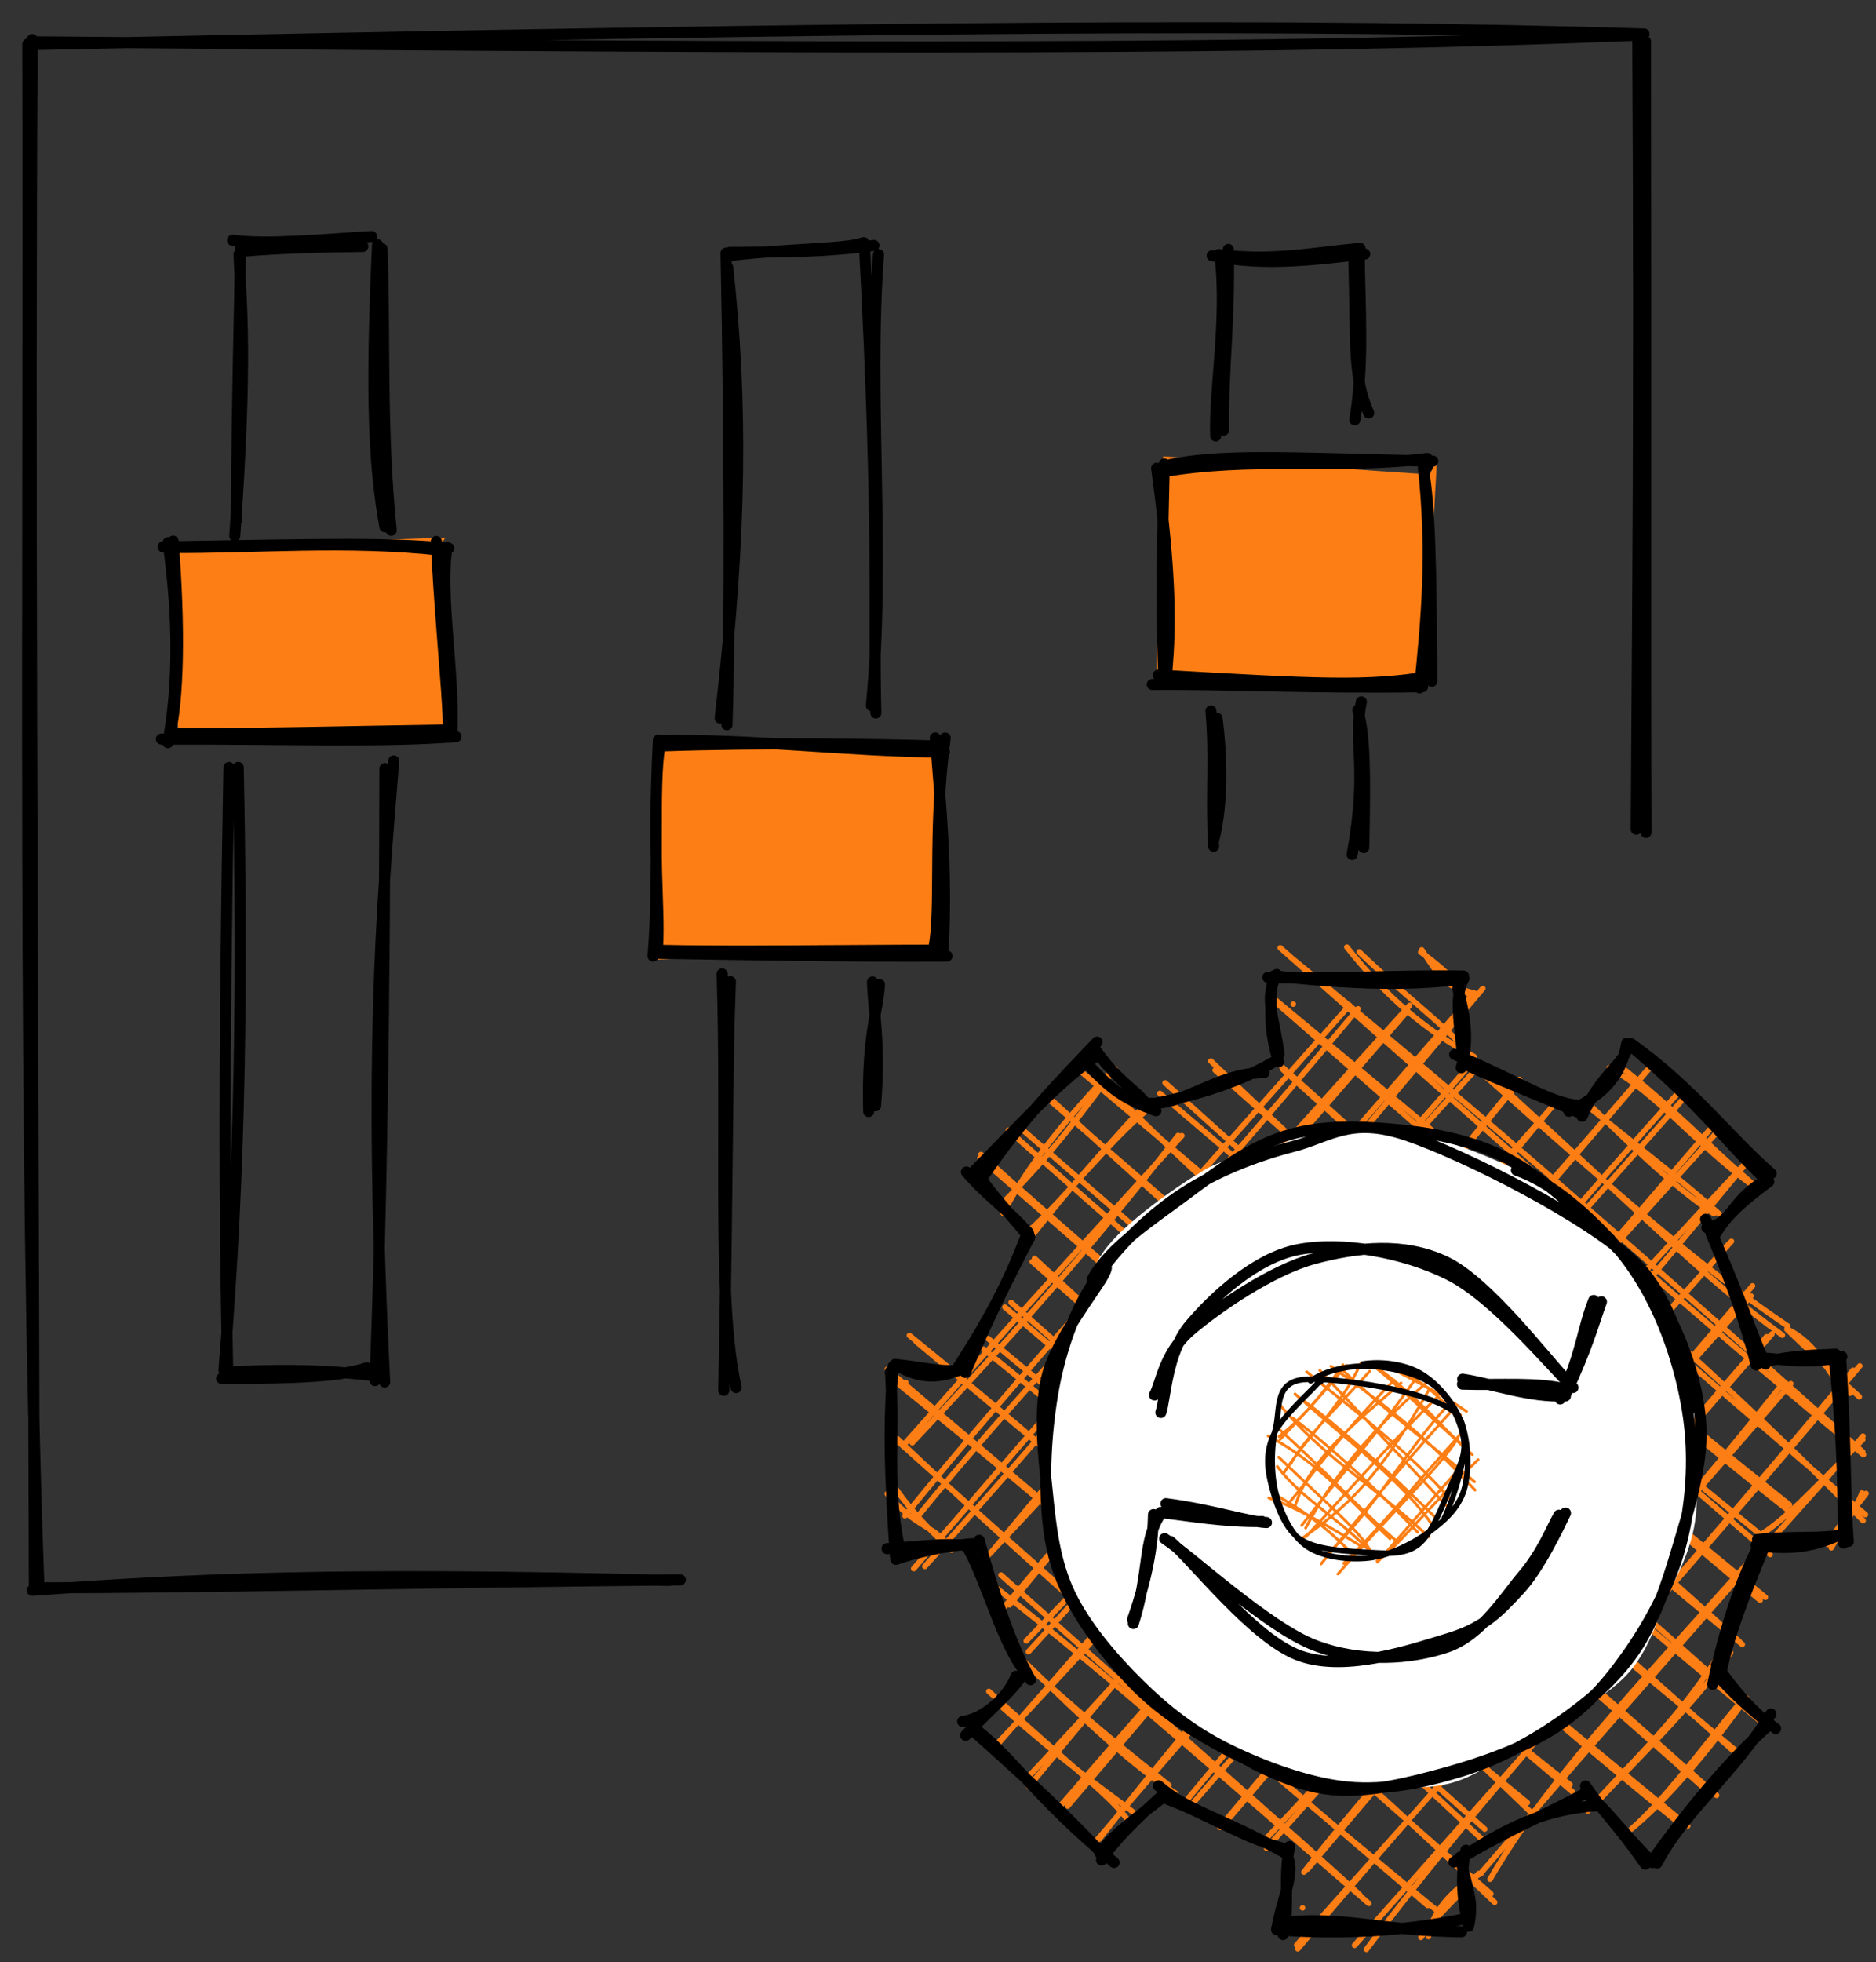 <svg version="1.1" xmlns="http://www.w3.org/2000/svg" viewBox="0 0 677.911 708.645" width="1355.822" height="1417.289">
  <rect x="0" y="0" width="677.911" height="708.645" fill="#333333" stroke="none"/>
  <!-- svg-source:excalidraw -->
  
  <defs>
    <style class="style-fonts">
      @font-face {
        font-family: "Virgil";
        src: url("https://excalidraw.com/Virgil.woff2");
      }
      @font-face {
        font-family: "Cascadia";
        src: url("https://excalidraw.com/Cascadia.woff2");
      }
    </style>
  </defs>
  <g stroke-linecap="round"><g transform="translate(527.443 353.928) rotate(0 -33.217 171.35)" fill-rule="evenodd"><path d="M-175.06 67.77 C-175.06 67.77, -175.06 67.77, -175.06 67.77 M-175.06 67.77 C-175.06 67.77, -175.06 67.77, -175.06 67.77 M-164.96 84.22 C-157.73 70.4, -147.52 55.73, -125.05 32 M-166.38 81.83 C-152.61 67.94, -143.73 57.88, -124.54 31.99 M-200.12 145.37 C-200.12 145.37, -200.12 145.37, -200.12 145.37 M-200.12 145.37 C-200.12 145.37, -200.12 145.37, -200.12 145.37 M-156.53 91.42 C-141.48 77.98, -127.54 58.87, -112.05 46.18 M-154.21 91.97 C-146.9 82.73, -137.08 70.48, -113.01 44.3 M-197.78 167.1 C-166.05 133.51, -132.22 95.78, -101.69 56.13 M-200.56 167.51 C-179.33 143.74, -154.35 115.1, -100.36 56.22 M-60.11 8.7 C-60.11 8.7, -60.11 8.7, -60.11 8.7 M-60.11 8.7 C-60.11 8.7, -60.11 8.7, -60.11 8.7 M-196.59 194.7 C-159.42 148.8, -121.45 111.4, -36.73 10.39 M-200.45 193.46 C-158.11 141.79, -115.22 94.38, -39.76 9.11 M-193.23 211.75 C-156.4 171.31, -119.97 127.49, -18.77 11.1 M-197.27 212.57 C-154.87 163.87, -114.75 115.61, -18.05 9.16 M-172.37 209.91 C-102.15 136.12, -44.78 66, 8.38 3.05 M-169.28 206.72 C-121.74 148.54, -71.5 93.74, 5.25 4.7 M-162.65 225.65 C-117.81 170.88, -69.82 115.07, 6.92 31.08 M-164.59 226.51 C-123.36 177.94, -83.53 130.03, 3.15 31.29 M-156.6 238.66 C-88.73 168.94, -22.83 91.23, 21.64 35.89 M-155.79 242.57 C-115.52 198.11, -75.94 155.97, 19.2 39.61 M-168.47 277.25 C-98.93 203.59, -34.54 127.92, 34.26 44.72 M-168.64 277.91 C-108.31 209.74, -48.81 138.5, 35.01 44 M-155.62 291.24 C-77.75 196.88, 1.1 110.18, 67.87 32.45 M-157.18 289.15 C-95.95 223.97, -38.33 157.44, 70.81 29.25 M-141.62 298.29 C-63.15 206.21, 10.12 117.7, 80.18 39.4 M-145.05 299.17 C-95.68 241.88, -43.58 183.96, 81.57 42.04 M-130.18 310.19 C-85.34 252.7, -34.68 196.7, 93.89 53.98 M-131.66 311.34 C-82.71 253.64, -30.38 195.27, 92.08 52.02 M-97.86 299.02 C-34.61 225.94, 31.54 153.84, 105.53 63.76 M-99.81 297.62 C-47.81 234.91, 3.31 172.9, 105.19 64.1 M-85.48 305.27 C-19.71 228.36, 43.21 154.61, 98.24 94.36 M-86.68 305.98 C-48.99 260.77, -11.81 218.16, 97.32 95.24 M-71.86 312.13 C-9.95 247.01, 48.05 178.21, 105.84 110.44 M-69.76 313.54 C-15.79 253.55, 38.96 187.7, 105.3 114.11 M-56.26 322.17 C-20.45 276.01, 18.3 237.97, 112.86 127.83 M-54.91 321.08 C-3.06 259.4, 52.05 197.31, 110.9 128.82 M-58.47 349.86 C-12.77 295.49, 35.31 243.16, 119.66 145.77 M-58.87 348.52 C1.98 280.05, 62.7 213.43, 116.89 145.59 M-33.65 350.05 C10.19 291.51, 59 240.71, 142.16 140.95 M-37.95 348.6 C31.25 270.88, 96.13 197.42, 144.6 139.37 M-11.26 345.43 C-10.24 337.35, -3.36 328.36, 7.81 322.61 M-13.99 345.74 C-7.73 336.88, 2.95 327.76, 6.87 322.69 M11 324.73 C31.76 289.09, 59.43 260.54, 109.29 204.72 M7.86 322.34 C42.89 281.38, 78.7 241.09, 111.28 203.85 M108.38 200.62 C118.17 194.38, 126.36 185.34, 145.71 165.91 M110.9 204.17 C122.99 190.63, 137 175.2, 145.75 164.72 M46.29 300.14 C61.83 282.2, 80.23 266.68, 96.28 239.5 M48.15 298.45 C65.32 280.24, 84.58 261.62, 97.91 242.96 M134.32 205.05 C138.94 196.57, 143.29 191.02, 145.41 185.25 M133.09 203.82 C136.24 197.27, 141.98 192.3, 146.88 185.43 M62.62 306.12 C78.81 292.66, 94.7 271.61, 103.61 259.29 M62.09 306.59 C74.61 295.62, 87.69 277.19, 102.2 259.97 M-127.55 315.93 C-127.55 315.93, -127.55 315.93, -127.55 315.93 M-127.55 315.93 C-127.55 315.93, -127.55 315.93, -127.55 315.93 M-119.96 303.3 C-125.58 295.31, -140.3 284.02, -170.12 256.9 M-115.23 302.63 C-126.98 293.22, -138.21 286.71, -167.74 260.43 M-56.75 335.08 C-56.75 335.08, -56.75 335.08, -56.75 335.08 M-56.75 335.08 C-56.75 335.08, -56.75 335.08, -56.75 335.08 M-102.64 293.68 C-117.03 284.59, -134.24 268.71, -157.03 246.37 M-105.01 290.8 C-120.36 278.65, -130.41 270.61, -153.52 250.12 M-203.92 207.14 C-203.92 207.14, -203.92 207.14, -203.92 207.14 M-203.92 207.14 C-203.92 207.14, -203.92 207.14, -203.92 207.14 M-36 330.4 C-61.93 306.69, -91.81 280.85, -165.71 214.87 M-32.79 333.48 C-78.65 293.93, -125.03 252.46, -168.2 218.92 M-183.52 205.85 C-190.02 196.26, -195.56 198.88, -206.82 185.52 M-184.59 204.85 C-191.12 199.06, -197.83 192.24, -204.01 183.36 M-7.87 336.3 C-90.68 268.48, -162.44 204.52, -203.16 165.68 M-11.51 334.23 C-55.04 297, -97.04 261.73, -205.65 164.21 M11.29 330 C-59.2 268.17, -131.54 202.85, -206.56 142.87 M12.68 333.07 C-50.31 272.55, -116.79 216.7, -206.84 140.6 M7.95 310.2 C-72.01 235.06, -154.48 164.24, -198.81 128.36 M9.06 306.62 C-36.86 265.44, -84.12 224.02, -196.33 130.61 M24.48 297.1 C-18.85 261.79, -63.06 221.73, -171.99 133.32 M25.96 300.75 C-20.24 256.11, -68.23 214.12, -170.4 129.44 M39.9 290.58 C-3.66 256.94, -51.13 213.93, -164.32 118.13 M40.76 293.14 C-5.66 253.92, -49.23 216.26, -162.08 116.45 M82.43 305.47 C18.16 252.66, -41.41 204.79, -153.59 100.54 M80.6 305.55 C21.29 257.61, -34.18 207.3, -154.4 101.71 M92.87 294.44 C-12.54 200.52, -120.29 110.38, -172.97 63.02 M89.93 293.28 C23.61 234.39, -46.72 174.51, -173.33 64.25 M100.37 278.76 C9.43 203.4, -84.98 123.71, -163.08 54.24 M100.46 279.75 C47.62 232.36, -9.99 182.32, -160.25 52.05 M113.32 270.89 C51.7 215.03, -5.09 167.28, -147.41 43.99 M109.79 268.6 C30.78 202.89, -48.36 134.01, -149.05 41.81 M102.15 239.92 C16 168.43, -74.22 92.67, -136.49 29.33 M101.08 238.86 C31.38 175.67, -43.03 112.05, -138.36 31.73 M110.49 222.92 C44.54 168.74, -24.64 112.51, -108.32 40.95 M108.61 223.97 C42.59 168.57, -21.83 113.64, -106.41 37.12 M113.81 204.48 C55.02 155.99, -5.31 110.16, -89.9 29.26 M112.2 207.47 C46.34 150.76, -16.37 96.43, -88.36 32.55 M119.18 189.48 C70.98 151.31, 18.86 106.78, -63.85 32.33 M119.35 191.99 C62.59 147.89, 12.22 99.06, -66.35 29.44 M145.82 195.22 C86.78 134.76, 23.02 81.45, -68.18 5.83 M146.65 193.05 C81.25 137.74, 17.58 81.26, -68.81 5.94 M145.93 171.38 C100.68 134.19, 58.46 97.67, -64.83 -11.64 M145.68 170.42 C74.71 106.98, 4.46 45.18, -61.39 -8.54 M141.03 149.21 C134.4 146.13, 131.37 132.81, 119.24 126.52 M144.43 150.48 C134.84 141.91, 123.68 131.34, 118.25 126.12 M116.64 128.25 C87.92 107.36, 68.04 86.45, 0.82 25.26 M118.61 125 C90.56 105.97, 69.61 88.51, 2.22 28.46 M5.23 27.65 C-12.43 18.09, -26.18 6.47, -40.75 -11.89 M2.64 25.56 C-6.65 15.2, -19.8 5.73, -36.28 -10.16 M91.91 84.38 C76.89 74.56, 57.97 55.78, 47.99 46.01 M93.98 84.62 C83.18 74.74, 70.71 65.17, 45.38 44.84 M6.32 5.09 C-5.21 1.72, -4.95 2.27, -13.67 -10.89 M2.94 4.9 C0.79 3.32, -4.14 -3.17, -14.06 -10.09 M106.55 74.7 C84.65 58.78, 71.35 40.84, 54.06 31.7 M106.56 74.17 C90.05 60.2, 77.65 46.41, 56.97 30.34" stroke="#fd7e14" stroke-width="2" fill="none"></path><path d="M-0.13 -0.19 C-12.91 1.29, -31.04 2.52, -67.11 -1.52 M1.43 -1.44 C-24.92 -1.83, -47.58 -0.13, -69.29 -0.98 M-66.08 -2.02 C-70.83 7.01, -67.03 12.63, -65.26 26.83 M-67.76 1.78 C-68.26 9.95, -69.14 17.6, -65.4 29.56 M-70.65 33.43 C-88.09 33.67, -99.57 45.53, -112.39 44.48 M-67.59 29.83 C-76.25 34.79, -89.48 40.57, -111.35 44.81 M-109.73 47.19 C-122.51 42.63, -127.62 37.87, -135.18 29.53 M-113.25 44.82 C-116.64 39.75, -124.05 36.51, -132.29 24.12 M-131 22.4 C-145.6 37.71, -158.49 50.79, -172.38 71.28 M-131.38 27.61 C-142.46 34.8, -154.1 47.22, -175.12 68.72 M-178.21 69.33 C-169.97 79, -162.1 83.64, -155.72 91.62 M-174.38 68.92 C-171.31 75.18, -165.18 81.18, -155.41 93.13 M-156.1 90.88 C-161.33 105.26, -168.55 120.32, -181.12 139.6 M-155.33 92.78 C-162.34 106.39, -170.38 122.1, -178.61 141.7 M-181.57 141.11 C-188.25 143.83, -195.24 143.87, -202.63 139.57 M-181.17 141.04 C-189.22 141.37, -194.58 139.73, -204 138.8 M-205.69 141.36 C-203.92 165.1, -207.61 183.67, -201.7 208.25 M-204.68 139.54 C-206.6 161.17, -205.76 181.14, -203.91 207.81 M-206.9 205.35 C-195.26 204.7, -183.1 202.61, -173.62 205.07 M-203.71 209.21 C-195.75 206.51, -186.16 204.46, -176.23 203.55 M-177.49 205.51 C-170.87 217.33, -164.6 241.73, -156.24 250.64 M-173.62 202.33 C-168.98 219.06, -162.88 238.79, -155.09 252.68 M-160.3 251.45 C-163.32 259.36, -172.26 266.92, -179.57 267.76 M-158.06 251.08 C-162.22 257.45, -169.93 263.57, -178.49 272.76 M-174.37 270.98 C-161.73 280.79, -153.09 295.27, -124.86 318.69 M-176.52 270.51 C-157.72 287.03, -139.2 304.44, -129.29 315.47 M-129.92 315.34 C-125.69 308.97, -117.53 303.16, -105.43 293.82 M-129.38 317.81 C-125.37 311.42, -118.05 303.99, -106.19 293.33 M-105.28 295.94 C-92.41 300.65, -76.65 310.41, -63.34 313.68 M-108.81 291 C-98.46 300.1, -86.37 302.2, -62.26 315.69 M-63.52 314.3 C-58.36 321.17, -63.6 329.06, -66.14 342.95 M-61.4 312.91 C-63.84 323.61, -61.31 336.55, -63.78 344.72 M-61.18 340.1 C-41.06 338.32, -27.51 343.37, 0.69 343.72 M-62.92 343.23 C-42.88 344.54, -19.1 343.61, 3.38 338.69 M3.27 340.43 C1.21 335.18, 0.07 322.65, 2.28 314.25 M3.26 341.72 C5.3 332.22, 2.66 328.64, 0.25 316.74 M-2.06 318.54 C11.45 310.14, 25.94 299.62, 50.3 298.15 M0.66 317.03 C17.54 306.87, 32.18 300.96, 44.73 294.04 M45.51 291.07 C52.08 300.87, 55.35 302.75, 67.15 319.31 M45.68 293.82 C52.89 298.86, 57.1 306.08, 69.73 318.72 M71.37 318.88 C80.87 300.64, 98.52 287.15, 112.48 265.06 M69.75 317.73 C80.09 303.32, 94.69 284.29, 111.77 269.06 M114.19 270.31 C107.6 265.66, 101.37 259.66, 92.79 247.36 M111.86 268.54 C107.12 264.88, 100.92 259.56, 94.51 252.64 M91.46 254.33 C95.88 233.95, 101.44 216.43, 109.07 202.38 M94.19 251.32 C98 233.1, 105.61 215.96, 110.39 203.93 M107.16 204.1 C119.49 206.02, 128.34 204.56, 137.48 200.27 M107.68 202.03 C121.21 200.66, 130.53 202.05, 139.37 200.09 M140.47 202.77 C139.25 187.77, 139.61 165.75, 137.78 137.68 M138.78 203.36 C138.32 186.55, 139.13 173.53, 135.29 135.44 M138.13 135.99 C126.25 139.16, 115.68 136.71, 109.38 136.49 M135.84 135.11 C129.1 135.57, 123.2 135.05, 107.98 138.25 M110.56 138.64 C105.2 127.73, 101.95 115.07, 88.88 86.4 M107.19 139.06 C103.33 123.7, 97.3 106.76, 90.76 91.27 M89.36 89.42 C98.52 88.14, 98.34 78.84, 111.33 71.96 M92.64 91.44 C95.7 86.29, 100.15 81.31, 111.71 72.81 M112.58 69.88 C96.95 56.29, 84.43 39, 61.91 22.95 M110.78 72.09 C98.39 60.93, 89.04 46.99, 63.37 25.06 M60.4 22.8 C58.62 33.57, 53.18 40.91, 39.49 47.4 M60.63 24.68 C58.84 30.68, 50.98 34.17, 44.24 49.21 M42.69 45.23 C32.57 44.34, 20.47 36.15, -1.78 26.87 M43.22 47.9 C26.41 40.72, 9.68 34.19, 2.46 30.6 M0.59 31.69 C3.53 21.63, 1.9 12.76, -0.67 3.04 M1.18 28.59 C0.1 15.96, -2.16 5.97, 1.54 -0.58 M0 0 C0 0, 0 0, 0 0 M0 0 C0 0, 0 0, 0 0" stroke="#000000" stroke-width="4" fill="none"></path></g></g><g stroke-linecap="round" transform="translate(376.718 409) rotate(0 118.116 118.116)"><path d="M81.37 7.66 C93.29 1.68, 108.78 -1.25, 121.97 -1.08 C135.16 -0.92, 148.31 3.64, 160.5 8.64 C172.7 13.64, 185.03 20.23, 195.11 28.94 C205.19 37.64, 214.69 48.89, 220.98 60.85 C227.28 72.82, 230.45 87.09, 232.86 100.71 C235.28 114.33, 238 129.23, 235.45 142.57 C232.9 155.92, 224.45 169.78, 217.57 180.78 C210.69 191.78, 204.41 200.59, 194.17 208.57 C183.93 216.54, 169.18 224.13, 156.11 228.63 C143.05 233.13, 129.05 235.31, 115.79 235.56 C102.53 235.81, 88.82 235.15, 76.56 230.12 C64.29 225.1, 52.58 214.31, 42.21 205.39 C31.84 196.46, 21.06 188.34, 14.33 176.57 C7.61 164.79, 3.8 148.11, 1.85 134.75 C-0.11 121.39, 0.04 109.39, 2.59 96.4 C5.14 83.42, 10.43 68.31, 17.14 56.84 C23.85 45.37, 31.07 36.48, 42.83 27.59 C54.6 18.7, 78.57 7.33, 87.73 3.5 C96.89 -0.33, 97.56 2.66, 97.79 4.61 M55.2 15.78 C65.13 7.78, 80.56 7.5, 93.66 5.19 C106.77 2.88, 120.12 -0.01, 133.83 1.91 C147.53 3.82, 163.84 10.63, 175.88 16.68 C187.92 22.72, 197 28.93, 206.08 38.2 C215.16 47.47, 225.41 59.46, 230.35 72.32 C235.29 85.18, 235.84 102.14, 235.73 115.38 C235.62 128.62, 233.44 138.75, 229.69 151.75 C225.95 164.75, 221.89 182.43, 213.27 193.37 C204.65 204.31, 189.44 210.34, 177.98 217.39 C166.52 224.44, 157.63 233.2, 144.53 235.66 C131.43 238.12, 112.94 234.74, 99.39 232.16 C85.84 229.57, 74.24 225.97, 63.22 220.17 C52.21 214.38, 42.19 207.31, 33.31 197.38 C24.43 187.46, 15.67 173.43, 9.96 160.62 C4.25 147.81, -0.74 133.95, -0.95 120.52 C-1.16 107.09, 4.85 92.98, 8.71 80.03 C12.57 67.08, 14.48 53.55, 22.19 42.82 C29.9 32.09, 49.47 19.08, 54.97 15.66 C60.47 12.25, 54.31 20.26, 55.21 22.34" stroke="none" stroke-width="0" fill="#ffffff"></path><path d="M171.26 13.61 C183.58 17.9, 195.23 28.22, 204.08 37.54 C212.93 46.86, 219.34 57.34, 224.37 69.53 C229.4 81.72, 233.34 96.94, 234.26 110.65 C235.17 124.37, 233.66 138.86, 229.86 151.82 C226.06 164.78, 218.87 177.91, 211.46 188.42 C204.05 198.93, 196.34 207.75, 185.42 214.87 C174.5 222, 159.4 227.43, 145.92 231.17 C132.45 234.91, 117.59 238.59, 104.56 237.32 C91.52 236.04, 79.47 229.69, 67.73 223.52 C56 217.35, 44.07 210.18, 34.14 200.29 C24.2 190.41, 13.6 176.33, 8.11 164.22 C2.62 152.11, 1.58 140.99, 1.2 127.65 C0.82 114.32, 2.5 97.12, 5.82 84.19 C9.14 71.27, 13.57 60.52, 21.1 50.12 C28.62 39.72, 39.41 29.29, 50.96 21.78 C62.5 14.27, 76.9 8.54, 90.37 5.08 C103.84 1.63, 111.17 -5.92, 131.79 1.06 C152.42 8.05, 197.11 30.53, 214.14 46.99 C231.17 63.46, 236.05 98.89, 233.99 99.85 M17.98 53 C24.05 41.61, 39.94 31.3, 51.44 22.71 C62.95 14.11, 74.66 5.44, 87.01 1.44 C99.36 -2.57, 112.49 -2.4, 125.52 -1.31 C138.56 -0.22, 152.93 2.14, 165.23 7.98 C177.53 13.83, 189.27 24.33, 199.33 33.76 C209.4 43.19, 219.19 52.47, 225.62 64.57 C232.05 76.68, 237.28 92.13, 237.91 106.39 C238.55 120.65, 233.43 136.66, 229.43 150.12 C225.44 163.57, 221.07 176.67, 213.96 187.14 C206.85 197.61, 197.2 205.69, 186.78 212.94 C176.35 220.19, 164.17 226.73, 151.42 230.64 C138.67 234.54, 124.35 237.72, 110.28 236.39 C96.21 235.07, 79.57 228.86, 67.03 222.69 C54.49 216.52, 44.58 208.74, 35.06 199.39 C25.53 190.03, 15.45 178.26, 9.88 166.55 C4.31 154.84, 2.99 142.31, 1.65 129.13 C0.3 115.95, -1.58 100.37, 1.8 87.47 C5.18 74.56, 18.57 57.83, 21.92 51.72 C25.28 45.62, 20 49.5, 21.91 50.84" stroke="#000000" stroke-width="4" fill="none"></path></g><g stroke-linecap="round"><g transform="translate(592.66 298.855) rotate(0 -290.261 -6.689)"><path d="M2.14 1.77 C1.86 -70.03, 2.15 -131.76, 1.95 -283.9 M-1.39 0.63 C-0.94 -75.58, -0.08 -149.63, -0.83 -285.07 M1.44 -286.58 C-125 -290.31, -251.57 -289.74, -581.76 -282.75 M-0.63 -286.16 C-133.56 -280.85, -267.32 -281.12, -581.39 -283.75 M-582.61 -282.95 C-582.12 -85, -584.41 115.75, -578.65 272.68 M-581.03 -284.57 C-581.98 -129.52, -580.86 26.16, -580.24 273.52 M-578.96 274.57 C-517.38 274.52, -451.73 272.72, -346.82 271.69 M-581 275.48 C-523.66 271.35, -469.01 268.82, -350.79 271.91" stroke="#000000" stroke-width="4" fill="none"></path></g></g><g stroke-linecap="round"><g transform="translate(139.037 277.116) rotate(0 -27.853 109.829)"><path d="M3.23 -2.32 C-1.28 52.42, -5.83 105.22, -0.04 221.98 M0.05 0.45 C-0.03 80.82, -1.15 162.24, -3.52 221.48 M-6.44 216.84 C-15.55 219.88, -31.01 220.74, -58.94 220.7 M-2.33 219.89 C-24.82 217.03, -43.23 217.8, -55.66 218.3 M-58.1 217.63 C-51.94 144.45, -51.41 75.04, -52.95 0.03 M-56.75 218.13 C-57.84 166.87, -58.34 111.55, -56.3 0.04" stroke="#000000" stroke-width="4" fill="none"></path></g></g><g stroke-linecap="round"><g transform="translate(159.327 197.406) rotate(0 -47.777 34.411)" fill-rule="evenodd"><path d="M1.61 -3.27 L-97.63 0.19 L-94.93 66.91 L0.88 69.52 L-1.91 2.47" stroke="none" stroke-width="0" fill="#fd7e14" fill-rule="evenodd"></path><path d="M2.84 0.57 C-19.75 -1.44, -39.29 -0.96, -100.37 0.09 M0.32 1.31 C-34.65 -2.53, -66.85 0.6, -98.68 0.31 M-98.57 -1.44 C-94.83 25.69, -94.72 49.52, -98.65 70.81 M-96.76 -1.98 C-94.26 29.72, -94.75 55.2, -98.18 69.21 M-101 69.51 C-57.53 69.36, -21.48 70.73, 5.45 68.64 M-95.12 67.61 C-64.41 67.6, -32.11 66.74, 0.81 66.26 M3.97 67.05 C4.96 46.17, -0.63 16.1, 2.22 0.27 M3.23 68.88 C1.67 44.48, -0.82 18.28, -1.67 -1.88 M0 0 C0 0, 0 0, 0 0 M0 0 C0 0, 0 0, 0 0" stroke="#000000" stroke-width="4" fill="none"></path></g></g><g stroke-linecap="round"><g transform="translate(137.588 188.71) rotate(0 -24.893 -49.24)"><path d="M3.77 2.8 C0.01 -33.99, 1.6 -68.94, 0.46 -98.88 M1.48 1.53 C-2.27 -19.58, -3.78 -43.42, -1.17 -100.31 M-6.48 -99.71 C-21.31 -99.52, -35.95 -99.16, -49.32 -98.04 M-3.3 -103.29 C-19.89 -102.32, -41.29 -100.24, -53.56 -101.95 M-51.22 -96.82 C-50.53 -79.24, -48.03 -60.42, -52.75 4.81 M-50.65 -101.63 C-50.93 -76.17, -51.89 -49.66, -52.19 -0.54" stroke="#000000" stroke-width="4" fill="none"></path></g></g><g stroke-linecap="round"><g transform="translate(315.849 256.826) rotate(0 -26.998 -82.149)"><path d="M-0.96 -2.01 C4.33 -56.49, -2.32 -113.74, 1.62 -164.89 M0.65 0.66 C-0.3 -35.02, 2.01 -66, -3.4 -166.95 M-3.73 -169.2 C-11.16 -166.74, -25.85 -167.47, -52.99 -164.47 M-0.06 -168.19 C-17.99 -165.71, -33.13 -165.85, -52.14 -165.68 M-52.87 -160.18 C-47.63 -112.34, -47.79 -64.43, -55.61 2.51 M-53.48 -165.42 C-52.11 -98.28, -51.99 -28.46, -53.15 4.91" stroke="#000000" stroke-width="4" fill="none"></path></g></g><g stroke-linecap="round"><g transform="translate(262.226 353.928) rotate(0 1.262 72.988)"><path d="M-1.26 -2.2 C0.61 59.48, -3.24 115.99, 3.79 147.17 M1.71 0.56 C0.51 30.33, 0.93 61.69, -0.68 148.17" stroke="#000000" stroke-width="4" fill="none"></path></g></g><g stroke-linecap="round"><g transform="translate(315.849 355.377) rotate(0 -0.031 22.626)"><path d="M1.96 0.15 C1.44 9.61, -2.67 18.4, -1.94 46.03 M-0.56 -0.78 C-0.32 9.69, 2.41 21.12, 0.54 43.97" stroke="#000000" stroke-width="4" fill="none"></path></g></g><g stroke-linecap="round"><g transform="translate(339.037 268.42) rotate(0 -49.929 37.48)" fill-rule="evenodd"><path d="M1.6 2.44 L1.17 72.89 L-103.34 78.2 L-102.97 0.16 L-0.37 2.36" stroke="none" stroke-width="0" fill="#fd7e14" fill-rule="evenodd"></path><path d="M2.52 -1.89 C-2.12 31.67, 1.41 61.22, -1.79 74.77 M-1.05 -1.93 C0.77 21.6, 3.3 44.4, 1.82 73.77 M3.18 76.84 C-31.17 77.1, -70.5 76.32, -101.15 75.83 M1.49 74.71 C-37.25 74.75, -74.78 75.43, -102.14 74.75 M-101.43 73.73 C-100.55 59.12, -103.35 41.6, -101.11 -1.14 M-103.04 76.85 C-100.71 48.08, -103.06 15.48, -100.71 1.7 M-100.61 -0.94 C-67.07 -1.68, -32.52 2.99, 2.22 3.19 M-100.44 0.97 C-61.7 -0.36, -23.17 0.37, -0.31 0.99 M0 0 C0 0, 0 0, 0 0 M0 0 C0 0, 0 0, 0 0" stroke="#000000" stroke-width="4" fill="none"></path></g></g><g stroke-linecap="round"><g transform="translate(491.211 152.478) rotate(0 -24.908 -28.922)"><path d="M3.38 -3.34 C-2.4 -16.22, -1.14 -28.3, -1.98 -58.81 M-1.63 -0.86 C1.76 -21.52, 0.15 -41.01, -0.05 -60.91 M1.94 -60.72 C-13.88 -58.99, -34.12 -56.01, -53.2 -60.13 M0.22 -62.8 C-16.58 -61.2, -31.79 -58.09, -50.87 -60.55 M-47.34 -62.4 C-46.78 -35.05, -49.35 -20.36, -49.03 2.83 M-50.26 -59.7 C-47.67 -36.05, -52.57 -11.13, -51.89 4.96" stroke="#000000" stroke-width="4" fill="none"></path></g></g><g stroke-linecap="round"><g transform="translate(440.486 258.276) rotate(0 -1.116 22.906)"><path d="M-2.89 -1.52 C-1.36 16.39, -2.95 26.74, -1.95 47.33 M-0.7 1.13 C1.14 15.27, 1.44 32.09, -1.9 45.13" stroke="#000000" stroke-width="4" fill="none"></path></g></g><g stroke-linecap="round"><g transform="translate(492.66 255.377) rotate(0 -1.811 25.652)"><path d="M-0.72 -1.92 C-3.89 13.22, 1.81 21.32, -4.06 53.23 M-1.97 1.03 C0.73 11.24, 0.67 24.61, 0.15 50.69" stroke="#000000" stroke-width="4" fill="none"></path></g></g><g stroke-linecap="round"><g transform="translate(515.849 168.42) rotate(0 -48.764 38.422)" fill-rule="evenodd"><path d="M3.45 -3.02 L-0.92 77.07 L-98.2 80.41 L-95.52 -3.61 L0.87 2.94" stroke="none" stroke-width="0" fill="#fd7e14" fill-rule="evenodd"></path><path d="M-1.64 -1.13 C2.01 31.53, -0.43 55.69, -2.88 80.01 M-1.46 1.18 C0.83 15, 1.3 34.18, 1.55 77.64 M-1.79 79.58 C-40.16 80.25, -76.34 78.49, -99.47 78.78 M0.94 75.84 C-21.16 79.7, -40.22 78.68, -97.27 75.39 M-94.14 73.29 C-92.87 58.2, -92.56 39.38, -97.88 0.68 M-95.18 77.43 C-96.57 50.98, -95.62 23.08, -95.13 -0.87 M-96.85 2.16 C-63.39 -3.82, -33.63 1.27, -0.12 -2.85 M-94.82 -0.26 C-74.59 -4.68, -50.91 -3.03, 1.94 -1.89 M0 0 C0 0, 0 0, 0 0 M0 0 C0 0, 0 0, 0 0" stroke="#000000" stroke-width="4" fill="none"></path></g></g><g stroke-linecap="round"><g transform="translate(579.617 471.319) rotate(0 -26.032 16.118)"><path d="M-3.72 -1.66 C-8.01 9.2, -8.14 18.21, -15.83 33.9 M-0.93 -1.18 C-3.96 7.12, -5.83 15, -14.08 32.66 M-13.38 30.45 C-23.68 27.72, -37.16 28.98, -51.13 28.55 M-13.94 32.82 C-27.19 33.34, -38.89 28.7, -51.07 26.75" stroke="#000000" stroke-width="4" fill="none"></path></g></g><g stroke-linecap="round"><g transform="translate(566.573 501.754) rotate(0 -73.769 -21.577)"><path d="M1.84 -0.66 C-5.32 -7.44, -26.34 -33.05, -42.89 -41.36 C-59.45 -49.66, -81.86 -53.51, -97.49 -50.47 C-113.12 -47.44, -128.41 -32.96, -136.67 -23.16 C-144.94 -13.35, -145.42 3.48, -147.09 8.35 M-0.61 -3.48 C-7.95 -11.1, -28.85 -38.71, -44.02 -46 C-59.2 -53.29, -76.27 -51.34, -91.66 -47.23 C-107.04 -43.11, -126.71 -29.53, -136.33 -21.32 C-145.95 -13.11, -147.01 -2.15, -149.38 2.02" stroke="#000000" stroke-width="4" fill="none"></path></g></g><g stroke-linecap="round"><g transform="translate(420.197 553.928) rotate(0 73.076 19.321)"><path d="M2.65 2.72 C11.2 9.89, 32.95 38.27, 49.74 44.11 C66.52 49.95, 90.16 41.77, 103.36 37.77 C116.56 33.77, 121.93 27.66, 128.96 20.11 C135.98 12.57, 143.24 -2.74, 145.5 -7.5 M0.65 1.73 C10.18 8.04, 37.82 33.69, 54.81 40.23 C71.8 46.76, 90.01 45.17, 102.59 40.93 C115.17 36.68, 123.55 22.71, 130.31 14.77 C137.07 6.83, 140.62 -2.33, 143.12 -6.72" stroke="#000000" stroke-width="4" fill="none"></path></g></g><g stroke-linecap="round"><g transform="translate(454.979 549.58) rotate(0 -21.522 15.088)"><path d="M2.68 0.27 C-4.26 -0.03, -16.61 -4.32, -33.66 -6.55 M1.08 -0.11 C-12.62 0.17, -26.49 -2.37, -35.64 -3.35 M-35.85 -2.47 C-42.04 6.98, -39.52 18.14, -45.43 36.73 M-38.15 -2.6 C-38.32 6.27, -39.75 18.39, -45.72 35.35" stroke="#000000" stroke-width="4" fill="none"></path></g></g><g stroke-linecap="round" transform="translate(457.878 491.609) rotate(0 35.507 35.507)"><path d="M13.54 6.47 C13.54 6.47, 13.54 6.47, 13.54 6.47 M13.54 6.47 C13.54 6.47, 13.54 6.47, 13.54 6.47 M4.3 27.16 C12.51 20.8, 19.54 12.61, 27.42 1.26 M4.67 28.25 C10.24 22.34, 16.28 16.27, 28.6 1.48 M5.86 40.64 C14.1 27.45, 26.65 16.66, 33.9 0.63 M8.5 37.1 C13.44 28.35, 21.03 21.12, 37.06 3.62 M9.86 53.14 C15.19 34.88, 32.95 21.42, 48.4 7.84 M7.26 51.96 C16.95 40.47, 23.9 29.35, 45.89 6.79 M13.94 60.22 C22.9 43.13, 36.88 25.28, 58.07 7.36 M12.49 59.3 C26.7 41, 39.59 26.57, 54.95 4.5 M11.66 64.65 C29.59 52.28, 40.61 41.67, 58.62 10.09 M13.97 63.42 C32.01 43.89, 47.54 26.52, 60.98 13.41 M22.32 69.04 C38.14 54.48, 52.41 28.93, 66.06 15.23 M19.53 73.19 C29.09 61.56, 39.51 48.1, 67.34 17.15 M25.6 76.83 C44.38 55.1, 61.57 39.36, 68.91 27.87 M27.69 72.98 C40.18 60.86, 47.94 50.85, 70.22 25.94 M39.75 72.16 C47.24 67.03, 55.74 55.25, 76.27 35.53 M39.88 72.56 C47.54 63.89, 55.69 54.15, 72.67 35.11 M14.62 67.02 C14.62 67.02, 14.62 67.02, 14.62 67.02 M14.62 67.02 C14.62 67.02, 14.62 67.02, 14.62 67.02 M33.38 66.42 C24.27 60.73, 10.62 52.66, 0.64 49.38 M31.22 70.01 C23.85 62.48, 17.23 56.42, 3.89 48.71 M38.51 70.18 C27.28 57.24, 13.09 50.48, 3.68 37.98 M37.9 69.38 C33.4 61.1, 24.47 54.21, 4.19 34.62 M44.43 64.09 C33.06 53.77, 19.88 37.03, 0.39 27 M46.29 64.52 C32.81 52.86, 20.1 38.6, 4.24 24.42 M58.5 63.44 C37.27 43.82, 19.73 34.14, 4.5 15.56 M54.43 61.77 C43.5 50.2, 26.69 33.86, 9.3 20.48 M60.14 59.78 C49.52 44.1, 32.52 31.42, 10.07 11.78 M60.82 56.44 C41.99 37.9, 23.29 21.21, 11.28 12.86 M65.45 52.84 C45.55 31.52, 29.36 14.22, 19.04 3.29 M66.88 50.68 C51.12 32.09, 29.27 16.1, 14.28 3.8 M75.15 46.53 C60.94 31.59, 53.08 23.19, 23.06 1.78 M74.98 43.54 C60.85 31.06, 45.3 20.38, 26.4 2.33 M70.28 29.75 C65.05 26.19, 55.89 13.75, 38.53 1.37 M74.15 33.72 C60.45 21.42, 43.83 5.38, 36.85 0.54 M72.07 18.12 C67.36 15.01, 64.75 12.78, 46.81 3.57 M69.9 19.35 C64.95 18.03, 62.64 10.97, 50.09 4.62" stroke="#fd7e14" stroke-width="1" fill="none"></path><path d="M34.67 0.97 C41.23 -0.03, 49.74 0.95, 55.69 4.51 C61.63 8.07, 67.74 15.33, 70.31 22.34 C72.89 29.35, 73.16 39.97, 71.12 46.58 C69.08 53.18, 63.81 57.88, 58.08 61.96 C52.35 66.04, 44.02 70.22, 36.74 71.04 C29.47 71.85, 20.01 70.69, 14.43 66.86 C8.85 63.03, 5.16 55.2, 3.27 48.07 C1.38 40.94, 1.4 31, 3.1 24.08 C4.79 17.17, 2.58 7.43, 13.45 6.58 C24.33 5.73, 59.9 10.66, 68.34 18.98 C76.78 27.29, 64.57 56.25, 64.09 56.49 M15.73 7.09 C20.89 3.39, 29.14 1.52, 36.55 1.77 C43.97 2.02, 54.47 4.22, 60.22 8.6 C65.96 12.98, 70.05 21.93, 71.04 28.06 C72.04 34.19, 68.96 39.03, 66.21 45.4 C63.45 51.77, 59.66 62.35, 54.51 66.27 C49.35 70.2, 42.47 69.36, 35.28 68.96 C28.1 68.56, 17.08 68.12, 11.4 63.87 C5.73 59.62, 2.7 49.75, 1.23 43.45 C-0.23 37.14, -0.2 31.91, 2.59 26.05 C5.38 20.19, 15.24 11.39, 17.97 8.31 C20.7 5.22, 19.46 7.84, 18.96 7.56" stroke="#000000" stroke-width="2" fill="none"></path></g></svg>
